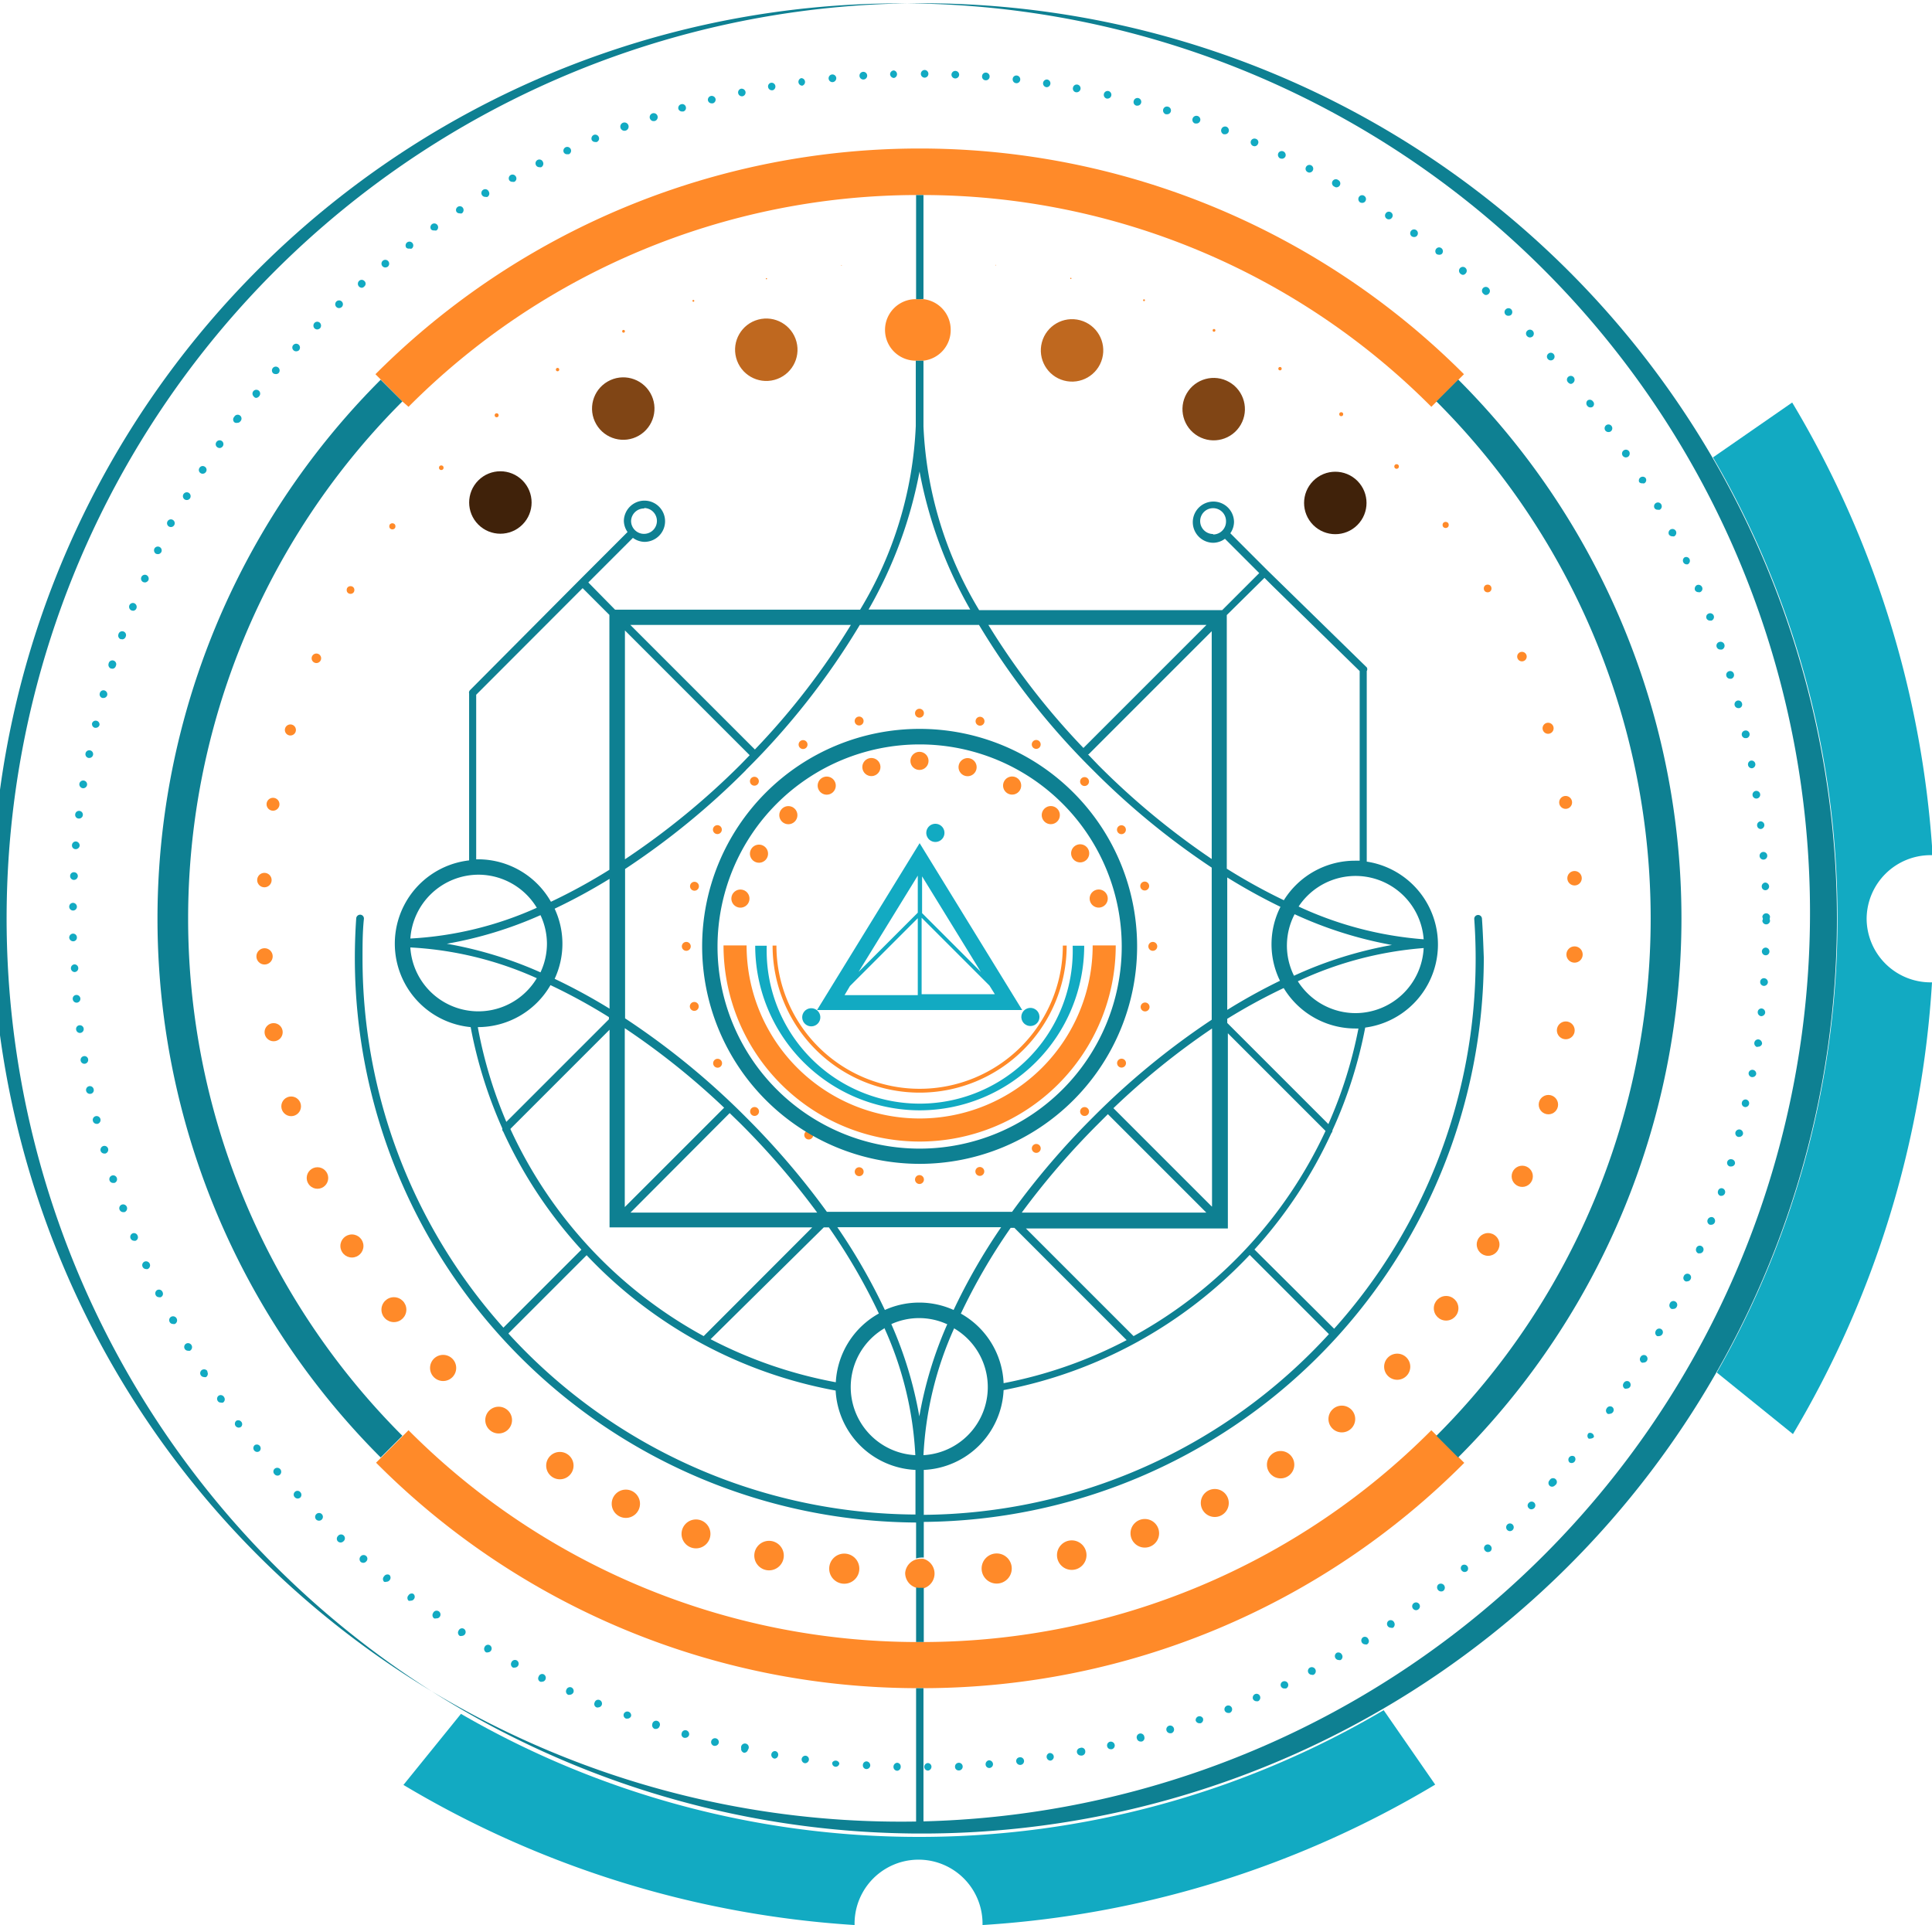 <svg preserveAspectRatio="none" id="Layer_1" data-name="Layer 1" xmlns="http://www.w3.org/2000/svg" viewBox="0 0 125.61 125.16"><defs><style>.cls-1{fill:#bf681f;}.cls-2{fill:#804515;}.cls-3{fill:#40220a;}.cls-4{fill:#12aac2;}.cls-5{fill:#ff8a29;}.cls-6{fill:#0e8092;}</style></defs><title>circle74</title><circle class="cls-1" cx="241.12" cy="38.9" r="2.03" transform="translate(-30.32 245.6) rotate(-74.99)"/><circle class="cls-2" cx="250.35" cy="42.74" r="2.03" transform="translate(-83.28 222.04) rotate(-60)"/><circle class="cls-3" cx="258.26" cy="48.83" r="2.03" transform="translate(-130.33 180.79) rotate(-45)"/><circle class="cls-1" cx="221.26" cy="38.87" r="2.03" transform="translate(-173.96 42.46) rotate(-15)"/><circle class="cls-2" cx="211.97" cy="42.7" r="2.03" transform="translate(-164.4 95.57) rotate(-30)"/><circle class="cls-3" cx="203.98" cy="48.8" r="2.03" transform="translate(-146.21 142.4) rotate(-45)"/><path class="cls-4" d="M231.16,135.56a59.33,59.33,0,0,1-29.75-8l-3.74,4.62A65.14,65.14,0,0,0,227,141.29s0-.06,0-0.09a4.16,4.16,0,0,1,8.32,0s0,0.06,0,.09a65.14,65.14,0,0,0,29.43-9.13l-3.35-4.84A59.33,59.33,0,0,1,231.16,135.56Z" transform="translate(-171.44 -16.13)"/><path class="cls-4" d="M292.8,75.89A4.16,4.16,0,0,1,297,71.73h0.09a65.16,65.16,0,0,0-9.13-29.43l-5.15,3.57a59.5,59.5,0,0,1,.25,59.5l4.95,4A65.14,65.14,0,0,0,297.05,80H297A4.16,4.16,0,0,1,292.8,75.89Z" transform="translate(-171.44 -16.13)"/><path class="cls-4" d="M231.23,88.32a10.71,10.71,0,0,0,10.7-10.7h-0.75a9.95,9.95,0,1,1-19.89,0h-0.75A10.71,10.71,0,0,0,231.23,88.32Z" transform="translate(-171.44 -16.13)"/><path class="cls-4" d="M231.23,70.95L224.56,81.8H237.9Zm0.13,2.11,3.85,6.26-3.82-3.82,0,0V73.06Zm-0.25,0v2.41l-3.85,3.85Zm-4.41,7.18,4.41-4.41v5h-4.76Zm4.66,0.56v-5l4.41,4.41,0.35,0.56h-4.76Z" transform="translate(-171.44 -16.13)"/><circle class="cls-4" cx="238.43" cy="82.26" r="0.59" transform="translate(-184.61 48.46) rotate(-15.02)"/><circle class="cls-4" cx="231.23" cy="70.31" r="0.59" transform="matrix(0.97, -0.26, 0.26, 0.97, -181.76, 46.07)"/><circle class="cls-4" cx="224.19" cy="82.26" r="0.59" transform="translate(-185.1 44.75) rotate(-15.01)"/><path class="cls-4" d="M268.23,35.23a0.25,0.25,0,0,0,0-.36,0.25,0.25,0,1,0-.33.37,0.2,0.2,0,0,0,.16.07A0.27,0.27,0,0,0,268.23,35.23Z" transform="translate(-171.44 -16.13)"/><path class="cls-4" d="M210.1,126.82a0.23,0.23,0,0,0,.13.32,0.16,0.16,0,0,0,.1,0,0.26,0.26,0,0,0,.23-0.15,0.25,0.25,0,0,0-.14-0.33A0.24,0.24,0,0,0,210.1,126.82Z" transform="translate(-171.44 -16.13)"/><path class="cls-4" d="M208.26,126a0.24,0.24,0,0,0,.12.32,0.23,0.23,0,0,0,.11,0,0.28,0.28,0,0,0,.23-0.15,0.26,0.26,0,0,0-.13-0.33A0.25,0.25,0,0,0,208.26,126Z" transform="translate(-171.44 -16.13)"/><path class="cls-4" d="M212,127.55a0.24,0.24,0,0,0,.15.32h0.08a0.26,0.26,0,0,0,.24-0.16A0.25,0.25,0,0,0,212,127.55Z" transform="translate(-171.44 -16.13)"/><path class="cls-4" d="M202.95,123.21a0.26,0.26,0,0,0,.09.35,0.27,0.27,0,0,0,.13,0,0.25,0.25,0,0,0,.12-0.46A0.24,0.24,0,0,0,202.95,123.21Z" transform="translate(-171.44 -16.13)"/><path class="cls-4" d="M206.46,125.14a0.23,0.23,0,0,0,.11.33,0.2,0.2,0,0,0,.11,0,0.24,0.24,0,0,0,.22-0.14,0.26,0.26,0,0,0-.11-0.34A0.24,0.24,0,0,0,206.46,125.14Z" transform="translate(-171.44 -16.13)"/><path class="cls-4" d="M213.85,128.22a0.26,0.26,0,0,0,.16.32h0.07a0.25,0.25,0,0,0,.24-0.17A0.25,0.25,0,1,0,213.85,128.22Z" transform="translate(-171.44 -16.13)"/><path class="cls-4" d="M204.69,124.21a0.25,0.25,0,0,0,.1.34,0.24,0.24,0,0,0,.12,0,0.25,0.25,0,0,0,.12-0.47A0.25,0.25,0,0,0,204.69,124.21Z" transform="translate(-171.44 -16.13)"/><path class="cls-4" d="M201.26,122.14a0.25,0.25,0,0,0,.07.35,0.23,0.23,0,0,0,.14,0,0.25,0.25,0,0,0,.13-0.46A0.24,0.24,0,0,0,201.26,122.14Z" transform="translate(-171.44 -16.13)"/><path class="cls-4" d="M215.76,128.82a0.23,0.23,0,0,0,.17.3H216a0.27,0.27,0,0,0,.24-0.18,0.26,0.26,0,0,0-.18-0.31A0.24,0.24,0,0,0,215.76,128.82Z" transform="translate(-171.44 -16.13)"/><path class="cls-4" d="M221.59,130.18a0.25,0.25,0,0,0,.2.29h0a0.24,0.24,0,0,0,.24-0.21,0.23,0.23,0,0,0-.2-0.28A0.24,0.24,0,0,0,221.59,130.18Z" transform="translate(-171.44 -16.13)"/><path class="cls-4" d="M225.55,130.73a0.23,0.23,0,0,0,.22.27h0a0.24,0.24,0,0,0,.24-0.22A0.25,0.25,0,0,0,225.55,130.73Z" transform="translate(-171.44 -16.13)"/><path class="cls-4" d="M223.56,130.49a0.25,0.25,0,0,0,.22.28h0a0.26,0.26,0,0,0,.25-0.21,0.24,0.24,0,0,0-.22-0.28A0.25,0.25,0,0,0,223.56,130.49Z" transform="translate(-171.44 -16.13)"/><path class="cls-4" d="M217.68,129.34a0.25,0.25,0,0,0,.18.3h0.07a0.26,0.26,0,0,0,.24-0.19A0.25,0.25,0,0,0,217.68,129.34Z" transform="translate(-171.44 -16.13)"/><path class="cls-4" d="M219.63,129.8a0.25,0.25,0,0,0,.19.29h0a0.26,0.26,0,0,0,.25-0.2A0.25,0.25,0,1,0,219.63,129.8Z" transform="translate(-171.44 -16.13)"/><path class="cls-4" d="M176.19,75.33a0.25,0.25,0,0,0,.25-0.24,0.26,0.26,0,0,0-.25-0.26A0.25,0.25,0,0,0,176.19,75.33Z" transform="translate(-171.44 -16.13)"/><path class="cls-4" d="M227.54,130.89a0.24,0.24,0,0,0,.23.26h0a0.25,0.25,0,0,0,.25-0.23,0.26,0.26,0,0,0-.24-0.27A0.24,0.24,0,0,0,227.54,130.89Z" transform="translate(-171.44 -16.13)"/><path class="cls-4" d="M176.24,73.34h0a0.26,0.26,0,0,0,.26-0.24,0.25,0.25,0,0,0-.24-0.26,0.24,0.24,0,0,0-.26.23A0.25,0.25,0,0,0,176.24,73.34Z" transform="translate(-171.44 -16.13)"/><path class="cls-4" d="M176.37,71.34h0a0.26,0.26,0,0,0,.25-0.23,0.27,0.27,0,0,0-.23-0.27,0.25,0.25,0,0,0-.27.23A0.24,0.24,0,0,0,176.37,71.34Z" transform="translate(-171.44 -16.13)"/><path class="cls-4" d="M176.2,77.33a0.24,0.24,0,0,0,.24-0.25,0.25,0.25,0,0,0-.25-0.25,0.26,0.26,0,0,0-.25.26,0.26,0.26,0,0,0,.25.24h0Z" transform="translate(-171.44 -16.13)"/><path class="cls-4" d="M176.58,69.35h0a0.25,0.25,0,1,0-.25-0.28A0.24,0.24,0,0,0,176.58,69.35Z" transform="translate(-171.44 -16.13)"/><path class="cls-4" d="M176.28,79.33a0.25,0.25,0,1,0,0-.5,0.25,0.25,0,0,0-.23.26,0.25,0.25,0,0,0,.25.24h0Z" transform="translate(-171.44 -16.13)"/><path class="cls-4" d="M199.6,121a0.26,0.26,0,0,0,.06.35,0.23,0.23,0,0,0,.14,0A0.25,0.25,0,1,0,199.6,121Z" transform="translate(-171.44 -16.13)"/><path class="cls-4" d="M178.1,61.51h0.07a0.25,0.25,0,0,0,.24-0.18,0.26,0.26,0,0,0-.18-0.31,0.24,0.24,0,0,0-.3.18A0.24,0.24,0,0,0,178.1,61.51Z" transform="translate(-171.44 -16.13)"/><path class="cls-4" d="M196.41,118.62a0.25,0.25,0,0,0,0,.35,0.24,0.24,0,0,0,.16,0,0.25,0.25,0,0,0,.19-0.09,0.25,0.25,0,0,0,0-.35A0.26,0.26,0,0,0,196.41,118.62Z" transform="translate(-171.44 -16.13)"/><path class="cls-4" d="M198,119.85a0.25,0.25,0,0,0,0,.35,0.23,0.23,0,0,0,.15,0,0.23,0.23,0,0,0,.2-0.1,0.24,0.24,0,0,0-.05-0.35A0.25,0.25,0,0,0,198,119.85Z" transform="translate(-171.44 -16.13)"/><path class="cls-4" d="M176.85,67.38h0a0.26,0.26,0,0,0,.25-0.21,0.25,0.25,0,0,0-.5-0.08A0.26,0.26,0,0,0,176.85,67.38Z" transform="translate(-171.44 -16.13)"/><path class="cls-4" d="M177.61,63.45h0.06a0.25,0.25,0,0,0,.24-0.19,0.25,0.25,0,0,0-.48-0.12A0.25,0.25,0,0,0,177.61,63.45Z" transform="translate(-171.44 -16.13)"/><path class="cls-4" d="M177.2,65.41h0.05a0.25,0.25,0,0,0,.24-0.2,0.25,0.25,0,0,0-.49-0.1A0.25,0.25,0,0,0,177.2,65.41Z" transform="translate(-171.44 -16.13)"/><path class="cls-4" d="M254.78,26.45a0.26,0.26,0,0,0,.23-0.14,0.26,0.26,0,0,0-.12-0.33,0.25,0.25,0,0,0-.34.11,0.26,0.26,0,0,0,.12.34Z" transform="translate(-171.44 -16.13)"/><path class="cls-4" d="M261.74,30.39a0.23,0.23,0,0,0,.2-0.11,0.24,0.24,0,0,0-.06-0.34,0.24,0.24,0,0,0-.35.07,0.24,0.24,0,0,0,.07.34A0.23,0.23,0,0,0,261.74,30.39Z" transform="translate(-171.44 -16.13)"/><path class="cls-4" d="M263.38,31.54a0.23,0.23,0,0,0,.2-0.1,0.25,0.25,0,1,0-.35.06A0.28,0.28,0,0,0,263.38,31.54Z" transform="translate(-171.44 -16.13)"/><path class="cls-4" d="M265.18,32.64a0.25,0.25,0,0,0,0-.35,0.24,0.24,0,0,0-.35,0,0.25,0.25,0,0,0,0,.35,0.27,0.27,0,0,0,.15.05A0.25,0.25,0,0,0,265.18,32.64Z" transform="translate(-171.44 -16.13)"/><path class="cls-4" d="M256.57,27.35a0.25,0.25,0,0,0,.22-0.13,0.25,0.25,0,0,0-.1-0.34,0.25,0.25,0,0,0-.34.11,0.24,0.24,0,0,0,.11.33A0.2,0.2,0,0,0,256.57,27.35Z" transform="translate(-171.44 -16.13)"/><path class="cls-4" d="M260,29.32a0.24,0.24,0,0,0,.21-0.11,0.25,0.25,0,0,0-.08-0.35,0.24,0.24,0,0,0-.34.08,0.26,0.26,0,0,0,.08.35A0.31,0.31,0,0,0,260,29.32Z" transform="translate(-171.44 -16.13)"/><path class="cls-4" d="M258.33,28.31a0.26,0.26,0,0,0,.22-0.13,0.25,0.25,0,0,0-.1-0.34,0.25,0.25,0,1,0-.24.43A0.19,0.19,0,0,0,258.33,28.31Z" transform="translate(-171.44 -16.13)"/><path class="cls-4" d="M266.73,33.91a0.25,0.25,0,0,0,0-.35,0.25,0.25,0,1,0-.32.38,0.23,0.23,0,0,0,.16.06A0.25,0.25,0,0,0,266.73,33.91Z" transform="translate(-171.44 -16.13)"/><path class="cls-4" d="M273.74,41a0.26,0.26,0,0,0,0-.36,0.25,0.25,0,0,0-.35,0,0.24,0.24,0,0,0,0,.35,0.26,0.26,0,0,0,.19.1A0.27,0.27,0,0,0,273.74,41Z" transform="translate(-171.44 -16.13)"/><path class="cls-4" d="M277.29,45.83a0.27,0.27,0,0,0,.07-0.35,0.25,0.25,0,0,0-.35-0.07,0.25,0.25,0,0,0-.07.35,0.26,0.26,0,0,0,.21.11A0.37,0.37,0,0,0,277.29,45.83Z" transform="translate(-171.44 -16.13)"/><path class="cls-4" d="M276.16,44.18a0.25,0.25,0,1,0-.35-0.06,0.25,0.25,0,0,0,.21.1A0.23,0.23,0,0,0,276.16,44.18Z" transform="translate(-171.44 -16.13)"/><path class="cls-4" d="M271.09,38a0.26,0.26,0,0,0,0-.36,0.25,0.25,0,0,0-.36,0,0.24,0.24,0,0,0,0,.35,0.25,0.25,0,0,0,.18.08A0.28,0.28,0,0,0,271.09,38Z" transform="translate(-171.44 -16.13)"/><path class="cls-4" d="M229.53,131a0.25,0.25,0,0,0,.24.26h0A0.25,0.25,0,0,0,230,131a0.24,0.24,0,0,0-.24-0.26A0.26,0.26,0,0,0,229.53,131Z" transform="translate(-171.44 -16.13)"/><path class="cls-4" d="M269.69,36.6a0.26,0.26,0,0,0,0-.36,0.25,0.25,0,0,0-.35,0,0.24,0.24,0,0,0,.18.42A0.26,0.26,0,0,0,269.69,36.6Z" transform="translate(-171.44 -16.13)"/><path class="cls-4" d="M272.44,39.49a0.25,0.25,0,0,0,0-.35,0.24,0.24,0,0,0-.35,0,0.24,0.24,0,0,0,0,.35A0.25,0.25,0,0,0,272.44,39.49Z" transform="translate(-171.44 -16.13)"/><path class="cls-4" d="M241.45,22.13h0a0.26,0.26,0,0,0,.24-0.21,0.25,0.25,0,0,0-.2-0.29,0.25,0.25,0,0,0-.29.2A0.24,0.24,0,0,0,241.45,22.13Z" transform="translate(-171.44 -16.13)"/><path class="cls-4" d="M235.54,21.35h0a0.24,0.24,0,0,0,.24-0.23,0.25,0.25,0,0,0-.23-0.27,0.24,0.24,0,0,0-.26.23A0.24,0.24,0,0,0,235.54,21.35Z" transform="translate(-171.44 -16.13)"/><path class="cls-4" d="M239.49,21.8h0a0.25,0.25,0,0,0,.24-0.21,0.25,0.25,0,0,0-.21-0.29h0A0.25,0.25,0,0,0,239.49,21.8Z" transform="translate(-171.44 -16.13)"/><path class="cls-4" d="M237.52,21.54h0a0.24,0.24,0,0,0,.25-0.22,0.25,0.25,0,0,0-.22-0.28,0.24,0.24,0,0,0-.27.22A0.25,0.25,0,0,0,237.52,21.54Z" transform="translate(-171.44 -16.13)"/><path class="cls-4" d="M176.44,81.32a0.25,0.25,0,0,0-.05-0.5,0.24,0.24,0,0,0-.22.27,0.25,0.25,0,0,0,.25.23h0Z" transform="translate(-171.44 -16.13)"/><path class="cls-4" d="M233.55,21.23h0a0.25,0.25,0,0,0,.25-0.24,0.25,0.25,0,1,0-.5,0A0.25,0.25,0,0,0,233.55,21.23Z" transform="translate(-171.44 -16.13)"/><path class="cls-4" d="M231.56,21.18h0a0.25,0.25,0,0,0,.24-0.25,0.25,0.25,0,0,0-.24-0.25h0A0.25,0.25,0,0,0,231.56,21.18Z" transform="translate(-171.44 -16.13)"/><path class="cls-4" d="M249.14,24.16l0.08,0a0.25,0.25,0,0,0,.08-0.49,0.26,0.26,0,0,0-.32.16A0.25,0.25,0,0,0,249.14,24.16Z" transform="translate(-171.44 -16.13)"/><path class="cls-4" d="M251,24.86l0.09,0a0.25,0.25,0,0,0,.23-0.16,0.26,0.26,0,0,0-.14-0.33,0.26,0.26,0,0,0-.33.15A0.26,0.26,0,0,0,251,24.86Z" transform="translate(-171.44 -16.13)"/><path class="cls-4" d="M253,25.64a0.25,0.25,0,0,0,.23-0.16,0.23,0.23,0,0,0-.13-0.32,0.25,0.25,0,0,0-.33.13,0.26,0.26,0,0,0,.14.33Z" transform="translate(-171.44 -16.13)"/><path class="cls-4" d="M245.33,23h0.06a0.25,0.25,0,0,0,.07-0.49,0.25,0.25,0,0,0-.31.18A0.24,0.24,0,0,0,245.33,23Z" transform="translate(-171.44 -16.13)"/><path class="cls-4" d="M247.24,23.56h0.07a0.25,0.25,0,0,0,.08-0.49,0.25,0.25,0,0,0-.32.16A0.26,0.26,0,0,0,247.24,23.56Z" transform="translate(-171.44 -16.13)"/><path class="cls-4" d="M243.4,22.54h0.05a0.25,0.25,0,0,0,.24-0.19,0.25,0.25,0,0,0-.18-0.3,0.25,0.25,0,0,0-.3.19A0.25,0.25,0,0,0,243.4,22.54Z" transform="translate(-171.44 -16.13)"/><path class="cls-4" d="M275,42.57a0.24,0.24,0,0,0,0-.35,0.25,0.25,0,0,0-.35-0.05,0.26,0.26,0,0,0,0,.36,0.25,0.25,0,0,0,.2.09A0.22,0.22,0,0,0,275,42.57Z" transform="translate(-171.44 -16.13)"/><path class="cls-4" d="M193.66,36.09a0.25,0.25,0,1,0-.35,0,0.24,0.24,0,0,0,.18.07A0.27,0.27,0,0,0,193.66,36.09Z" transform="translate(-171.44 -16.13)"/><path class="cls-4" d="M198.06,32.29a0.25,0.25,0,0,0,.15,0,0.25,0.25,0,1,0-.35-0.05A0.24,0.24,0,0,0,198.06,32.29Z" transform="translate(-171.44 -16.13)"/><path class="cls-4" d="M203,28.93a0.28,0.28,0,0,0,.13,0,0.25,0.25,0,0,0,.09-0.34A0.25,0.25,0,1,0,203,28.93Z" transform="translate(-171.44 -16.13)"/><path class="cls-4" d="M196.65,33.47a0.25,0.25,0,1,0-.32-0.39h0a0.25,0.25,0,0,0,.15.44A0.3,0.3,0,0,0,196.65,33.47Z" transform="translate(-171.44 -16.13)"/><path class="cls-4" d="M199.68,31.11a0.23,0.23,0,0,0,.14,0,0.25,0.25,0,1,0-.35-0.06A0.25,0.25,0,0,0,199.68,31.11Z" transform="translate(-171.44 -16.13)"/><path class="cls-4" d="M201.33,30a0.23,0.23,0,0,0,.14,0,0.26,0.26,0,0,0,.07-0.35,0.24,0.24,0,0,0-.34-0.07h0a0.24,0.24,0,0,0-.07.34A0.25,0.25,0,0,0,201.33,30Z" transform="translate(-171.44 -16.13)"/><path class="cls-4" d="M195.13,34.75a0.23,0.23,0,0,0,0-.35,0.24,0.24,0,0,0-.35,0,0.26,0.26,0,0,0,0,.36,0.27,0.27,0,0,0,.19.08A0.25,0.25,0,0,0,195.13,34.75Z" transform="translate(-171.44 -16.13)"/><path class="cls-4" d="M186.87,43.62a0.23,0.23,0,0,0,.2-0.1,0.25,0.25,0,1,0-.4-0.29h0a0.25,0.25,0,0,0,0,.35A0.23,0.23,0,0,0,186.87,43.62Z" transform="translate(-171.44 -16.13)"/><path class="cls-4" d="M185.71,45.26a0.26,0.26,0,0,0,.21-0.11,0.25,0.25,0,0,0-.06-0.35,0.25,0.25,0,0,0-.35.07,0.24,0.24,0,0,0,.06.34A0.29,0.29,0,0,0,185.71,45.26Z" transform="translate(-171.44 -16.13)"/><path class="cls-4" d="M188.08,42a0.26,0.26,0,0,0,.2-0.1,0.25,0.25,0,1,0-.35,0A0.22,0.22,0,0,0,188.08,42Z" transform="translate(-171.44 -16.13)"/><path class="cls-4" d="M190.87,38.91a0.26,0.26,0,0,0,0-.36,0.25,0.25,0,0,0-.35,0,0.24,0.24,0,0,0,0,.35,0.23,0.23,0,0,0,.17.07A0.27,0.27,0,0,0,190.87,38.91Z" transform="translate(-171.44 -16.13)"/><path class="cls-4" d="M192.24,37.48a0.26,0.26,0,0,0,0-.36,0.25,0.25,0,0,0-.35,0,0.26,0.26,0,0,0,0,.36,0.26,0.26,0,0,0,.18.07A0.31,0.31,0,0,0,192.24,37.48Z" transform="translate(-171.44 -16.13)"/><path class="cls-4" d="M176.88,83h0a0.25,0.25,0,0,0-.28-0.21,0.24,0.24,0,0,0-.21.28,0.25,0.25,0,0,0,.25.22h0A0.25,0.25,0,0,0,176.88,83Z" transform="translate(-171.44 -16.13)"/><path class="cls-4" d="M225.58,21.47h0a0.26,0.26,0,0,0,.23-0.28A0.25,0.25,0,1,0,225.58,21.47Z" transform="translate(-171.44 -16.13)"/><path class="cls-4" d="M227.57,21.3h0a0.25,0.25,0,0,0,0-.5h0A0.25,0.25,0,0,0,227.57,21.3Z" transform="translate(-171.44 -16.13)"/><path class="cls-4" d="M229.56,21.2h0a0.25,0.25,0,0,0,0-.49,0.25,0.25,0,0,0-.25.25A0.26,0.26,0,0,0,229.56,21.2Z" transform="translate(-171.44 -16.13)"/><path class="cls-4" d="M219.66,22.39h0.05a0.25,0.25,0,0,0,.2-0.29,0.26,0.26,0,0,0-.3-0.2A0.25,0.25,0,0,0,219.66,22.39Z" transform="translate(-171.44 -16.13)"/><path class="cls-4" d="M184.62,46.93a0.25,0.25,0,0,0,.21-0.12,0.24,0.24,0,0,0-.08-0.34,0.24,0.24,0,0,0-.34.08,0.24,0.24,0,0,0,.07.34A0.23,0.23,0,0,0,184.62,46.93Z" transform="translate(-171.44 -16.13)"/><path class="cls-4" d="M223.6,21.7h0a0.25,0.25,0,0,0-.07-0.49A0.25,0.25,0,0,0,223.6,21.7Z" transform="translate(-171.44 -16.13)"/><path class="cls-4" d="M221.62,22h0.05a0.25,0.25,0,0,0-.09-0.49,0.24,0.24,0,0,0-.2.29A0.25,0.25,0,0,0,221.62,22Z" transform="translate(-171.44 -16.13)"/><path class="cls-4" d="M210.14,25.36a0.16,0.16,0,0,0,.1,0,0.24,0.24,0,0,0,.13-0.32,0.25,0.25,0,0,0-.32-0.14,0.26,0.26,0,0,0-.14.33A0.24,0.24,0,0,0,210.14,25.36Z" transform="translate(-171.44 -16.13)"/><path class="cls-4" d="M204.76,27.95a0.27,0.27,0,0,0,.12,0h0a0.24,0.24,0,0,0,.1-0.34,0.25,0.25,0,0,0-.34-0.1,0.25,0.25,0,0,0-.09.34A0.23,0.23,0,0,0,204.76,27.95Z" transform="translate(-171.44 -16.13)"/><path class="cls-4" d="M217.72,22.85h0.06a0.25,0.25,0,0,0,.18-0.3,0.26,0.26,0,0,0-.3-0.18,0.25,0.25,0,0,0-.19.3A0.25,0.25,0,0,0,217.72,22.85Z" transform="translate(-171.44 -16.13)"/><path class="cls-4" d="M208.32,26.16l0.1,0a0.25,0.25,0,1,0-.33-0.13A0.24,0.24,0,0,0,208.32,26.16Z" transform="translate(-171.44 -16.13)"/><path class="cls-4" d="M212,24.63h0.08A0.27,0.27,0,1,0,212,24.63Z" transform="translate(-171.44 -16.13)"/><path class="cls-4" d="M215.79,23.38l0.07,0a0.24,0.24,0,0,0,.17-0.3,0.24,0.24,0,0,0-.31-0.17h0a0.25,0.25,0,0,0-.17.32A0.26,0.26,0,0,0,215.79,23.38Z" transform="translate(-171.44 -16.13)"/><path class="cls-4" d="M213.88,24H214A0.26,0.26,0,1,0,213.88,24Z" transform="translate(-171.44 -16.13)"/><path class="cls-4" d="M189.55,40.39a0.25,0.25,0,1,0-.36,0,0.27,0.27,0,0,0,.16.06A0.25,0.25,0,0,0,189.55,40.39Z" transform="translate(-171.44 -16.13)"/><path class="cls-4" d="M180.08,55.84a0.24,0.24,0,0,0,.23-0.16,0.26,0.26,0,0,0-.14-0.33,0.25,0.25,0,0,0-.32.14,0.26,0.26,0,0,0,.14.33Z" transform="translate(-171.44 -16.13)"/><path class="cls-4" d="M194.89,117.32a0.26,0.26,0,0,0,0,.36,0.27,0.27,0,0,0,.17.06,0.25,0.25,0,0,0,.19-0.09,0.24,0.24,0,0,0,0-.35A0.25,0.25,0,0,0,194.89,117.32Z" transform="translate(-171.44 -16.13)"/><path class="cls-4" d="M183.58,48.64a0.25,0.25,0,0,0,.22-0.12,0.26,0.26,0,0,0-.09-0.35,0.25,0.25,0,0,0-.25.44A0.26,0.26,0,0,0,183.58,48.64Z" transform="translate(-171.44 -16.13)"/><path class="cls-4" d="M180.06,96.32a0.25,0.25,0,0,0-.13.33,0.25,0.25,0,0,0,.23.15,0.15,0.15,0,0,0,.09,0,0.24,0.24,0,0,0,.14-0.32A0.25,0.25,0,0,0,180.06,96.32Z" transform="translate(-171.44 -16.13)"/><path class="cls-4" d="M180.83,98.16a0.25,0.25,0,0,0-.12.33,0.25,0.25,0,0,0,.23.15,0.19,0.19,0,0,0,.1,0A0.25,0.25,0,0,0,180.83,98.16Z" transform="translate(-171.44 -16.13)"/><path class="cls-4" d="M180.86,54a0.28,0.28,0,0,0,.23-0.15,0.26,0.26,0,0,0-.13-0.33,0.25,0.25,0,0,0-.33.13,0.25,0.25,0,0,0,.13.33Z" transform="translate(-171.44 -16.13)"/><path class="cls-4" d="M179.36,94.45a0.25,0.25,0,0,0-.15.32,0.26,0.26,0,0,0,.23.17l0.09,0A0.25,0.25,0,0,0,179.36,94.45Z" transform="translate(-171.44 -16.13)"/><path class="cls-4" d="M177.53,86.95a0.25,0.25,0,0,0-.29-0.2,0.25,0.25,0,0,0-.2.3,0.25,0.25,0,0,0,.25.2h0A0.24,0.24,0,0,0,177.53,86.95Z" transform="translate(-171.44 -16.13)"/><path class="cls-4" d="M177.17,85a0.24,0.24,0,0,0-.29-0.2,0.25,0.25,0,0,0,0,.49h0A0.25,0.25,0,0,0,177.17,85Z" transform="translate(-171.44 -16.13)"/><path class="cls-4" d="M178.72,92.56a0.25,0.25,0,0,0-.16.31,0.24,0.24,0,0,0,.24.17h0.08a0.25,0.25,0,0,0,.16-0.31A0.25,0.25,0,0,0,178.72,92.56Z" transform="translate(-171.44 -16.13)"/><path class="cls-4" d="M177.66,88.7a0.25,0.25,0,0,0-.18.31,0.25,0.25,0,0,0,.24.19h0.06A0.25,0.25,0,0,0,177.66,88.7Z" transform="translate(-171.44 -16.13)"/><path class="cls-4" d="M178.74,59.61a0.24,0.24,0,0,0,.23-0.18,0.25,0.25,0,1,0-.47-0.15,0.26,0.26,0,0,0,.16.32h0.08Z" transform="translate(-171.44 -16.13)"/><path class="cls-4" d="M178.16,90.64a0.26,0.26,0,0,0-.18.31,0.25,0.25,0,0,0,.24.18h0.07a0.26,0.26,0,0,0,.18-0.31A0.25,0.25,0,0,0,178.16,90.64Z" transform="translate(-171.44 -16.13)"/><path class="cls-4" d="M179.37,57.7a0.25,0.25,0,0,0,.24-0.17,0.25,0.25,0,1,0-.47-0.16,0.25,0.25,0,0,0,.15.32h0.08Z" transform="translate(-171.44 -16.13)"/><path class="cls-4" d="M182.57,101.74a0.25,0.25,0,0,0-.1.34,0.24,0.24,0,0,0,.22.13,0.25,0.25,0,0,0,.12,0A0.26,0.26,0,0,0,182.57,101.74Z" transform="translate(-171.44 -16.13)"/><path class="cls-4" d="M183.54,103.49a0.25,0.25,0,0,0-.09.34,0.25,0.25,0,0,0,.22.12,0.27,0.27,0,0,0,.12,0A0.25,0.25,0,1,0,183.54,103.49Z" transform="translate(-171.44 -16.13)"/><path class="cls-4" d="M181.67,100a0.25,0.25,0,0,0-.11.33,0.24,0.24,0,0,0,.22.14,0.2,0.2,0,0,0,.11,0,0.24,0.24,0,0,0,.12-0.33A0.25,0.25,0,0,0,181.67,100Z" transform="translate(-171.44 -16.13)"/><path class="cls-4" d="M184.92,105.27a0.26,0.26,0,0,0-.35-0.07,0.25,0.25,0,0,0,.13.46,0.23,0.23,0,0,0,.14,0,0.26,0.26,0,0,0,.08-0.34h0Z" transform="translate(-171.44 -16.13)"/><path class="cls-4" d="M181.7,52.16a0.26,0.26,0,0,0,.23-0.14,0.25,0.25,0,0,0-.12-0.33,0.25,0.25,0,0,0-.33.11,0.26,0.26,0,0,0,.11.34Z" transform="translate(-171.44 -16.13)"/><path class="cls-4" d="M182.61,50.39a0.25,0.25,0,1,0-.12,0A0.27,0.27,0,0,0,182.61,50.39Z" transform="translate(-171.44 -16.13)"/><path class="cls-4" d="M189.29,111.63a0.24,0.24,0,0,0,0,.35,0.25,0.25,0,0,0,.19.09,0.23,0.23,0,0,0,.16-0.06A0.25,0.25,0,0,0,189.29,111.63Z" transform="translate(-171.44 -16.13)"/><path class="cls-4" d="M190.61,113.13a0.24,0.24,0,0,0,0,.35,0.25,0.25,0,0,0,.18.08,0.27,0.27,0,0,0,.17-0.06,0.25,0.25,0,0,0,0-.36A0.24,0.24,0,0,0,190.61,113.13Z" transform="translate(-171.44 -16.13)"/><path class="cls-4" d="M185.66,106.87a0.25,0.25,0,0,0-.06.35,0.22,0.22,0,0,0,.2.1,0.23,0.23,0,0,0,.14,0,0.25,0.25,0,0,0,.07-0.35A0.25,0.25,0,0,0,185.66,106.87Z" transform="translate(-171.44 -16.13)"/><path class="cls-4" d="M193.41,116a0.25,0.25,0,0,0,0,.35,0.28,0.28,0,0,0,.17.07,0.27,0.27,0,0,0,.19-0.08A0.25,0.25,0,1,0,193.41,116Z" transform="translate(-171.44 -16.13)"/><path class="cls-4" d="M192,114.58a0.25,0.25,0,0,0,0,.35,0.26,0.26,0,0,0,.18.07A0.25,0.25,0,1,0,192,114.58Z" transform="translate(-171.44 -16.13)"/><path class="cls-4" d="M188,110.09a0.25,0.25,0,0,0,.16.44,0.27,0.27,0,0,0,.15-0.05A0.25,0.25,0,0,0,188,110.09Z" transform="translate(-171.44 -16.13)"/><path class="cls-4" d="M186.81,108.5a0.25,0.25,0,0,0-.05.35,0.28,0.28,0,0,0,.2.1,0.27,0.27,0,0,0,.15-0.05,0.24,0.24,0,0,0,0-.35A0.25,0.25,0,0,0,186.81,108.5Z" transform="translate(-171.44 -16.13)"/><path class="cls-4" d="M206.52,27a0.2,0.2,0,0,0,.11,0,0.26,0.26,0,0,0,.11-0.34A0.25,0.25,0,1,0,206.52,27Z" transform="translate(-171.44 -16.13)"/><path class="cls-4" d="M282.62,56.48l0.09,0a0.25,0.25,0,0,0,.15-0.32,0.25,0.25,0,0,0-.33-0.14,0.24,0.24,0,0,0-.14.32A0.25,0.25,0,0,0,282.62,56.48Z" transform="translate(-171.44 -16.13)"/><path class="cls-4" d="M249.18,128a0.25,0.25,0,0,0,.24.17h0.08a0.25,0.25,0,0,0,.15-0.32A0.25,0.25,0,0,0,249.18,128Z" transform="translate(-171.44 -16.13)"/><path class="cls-4" d="M285.38,86.16a0.25,0.25,0,0,0,.24-0.2,0.25,0.25,0,0,0-.49-0.09,0.25,0.25,0,0,0,.2.29h0Z" transform="translate(-171.44 -16.13)"/><path class="cls-4" d="M251.06,127.34a0.25,0.25,0,0,0,.23.16l0.09,0A0.25,0.25,0,1,0,251.06,127.34Z" transform="translate(-171.44 -16.13)"/><path class="cls-4" d="M283.85,59.77a0.25,0.25,0,0,0,.07.49H284a0.25,0.25,0,0,0,.17-0.31A0.25,0.25,0,0,0,283.85,59.77Z" transform="translate(-171.44 -16.13)"/><path class="cls-4" d="M284.93,88.11h0a0.25,0.25,0,0,0,.05-0.49,0.24,0.24,0,0,0-.29.19A0.24,0.24,0,0,0,284.93,88.11Z" transform="translate(-171.44 -16.13)"/><path class="cls-4" d="M282.46,95.44a0.25,0.25,0,0,0,.15.32l0.09,0a0.25,0.25,0,0,0,.23-0.16,0.26,0.26,0,0,0-.14-0.33A0.27,0.27,0,0,0,282.46,95.44Z" transform="translate(-171.44 -16.13)"/><path class="cls-4" d="M241.66,129.78a0.24,0.24,0,0,0-.2.29,0.26,0.26,0,0,0,.25.2h0A0.25,0.25,0,0,0,242,130,0.24,0.24,0,0,0,241.66,129.78Z" transform="translate(-171.44 -16.13)"/><path class="cls-4" d="M284.58,89.57a0.26,0.26,0,0,0-.31.18,0.25,0.25,0,0,0,.18.3h0.06a0.26,0.26,0,0,0,.25-0.18A0.26,0.26,0,0,0,284.58,89.57Z" transform="translate(-171.44 -16.13)"/><path class="cls-4" d="M243.42,129.66a0.24,0.24,0,0,0,.24.2h0.06a0.25,0.25,0,0,0,.19-0.3,0.26,0.26,0,0,0-.3-0.19A0.25,0.25,0,0,0,243.42,129.66Z" transform="translate(-171.44 -16.13)"/><path class="cls-4" d="M239.49,130.39a0.25,0.25,0,0,0,.25.21h0a0.25,0.25,0,0,0,.21-0.28,0.25,0.25,0,0,0-.29-0.21A0.25,0.25,0,0,0,239.49,130.39Z" transform="translate(-171.44 -16.13)"/><path class="cls-4" d="M281.87,54.63a0.16,0.16,0,0,0,.1,0,0.24,0.24,0,0,0,.13-0.33,0.26,0.26,0,0,0-.33-0.13,0.27,0.27,0,0,0-.13.33A0.25,0.25,0,0,0,281.87,54.63Z" transform="translate(-171.44 -16.13)"/><path class="cls-4" d="M245.36,129.18a0.25,0.25,0,0,0,.24.18h0.07a0.24,0.24,0,0,0,.17-0.3A0.25,0.25,0,1,0,245.36,129.18Z" transform="translate(-171.44 -16.13)"/><path class="cls-4" d="M281.72,97.29a0.26,0.26,0,0,0,.13.33l0.1,0a0.25,0.25,0,0,0,.23-0.16,0.25,0.25,0,0,0-.13-0.32A0.24,0.24,0,0,0,281.72,97.29Z" transform="translate(-171.44 -16.13)"/><path class="cls-4" d="M247.28,128.64a0.25,0.25,0,0,0,.24.18h0.07a0.25,0.25,0,0,0,.17-0.32A0.25,0.25,0,0,0,247.28,128.64Z" transform="translate(-171.44 -16.13)"/><path class="cls-4" d="M252.9,126.59a0.26,0.26,0,0,0,.23.15l0.1,0a0.26,0.26,0,0,0,.13-0.33,0.24,0.24,0,0,0-.33-0.13A0.26,0.26,0,0,0,252.9,126.59Z" transform="translate(-171.44 -16.13)"/><path class="cls-4" d="M280,100.89a0.26,0.26,0,0,0,.11.34,0.25,0.25,0,0,0,.12,0,0.23,0.23,0,0,0,.22-0.13A0.25,0.25,0,1,0,280,100.89Z" transform="translate(-171.44 -16.13)"/><path class="cls-4" d="M285.9,69.53a0.25,0.25,0,0,0-.22.28,0.24,0.24,0,0,0,.24.22h0a0.26,0.26,0,0,0,.23-0.28h0A0.25,0.25,0,0,0,285.9,69.53Z" transform="translate(-171.44 -16.13)"/><path class="cls-4" d="M285.29,65.58a0.25,0.25,0,0,0-.2.29,0.25,0.25,0,0,0,.25.21h0A0.25,0.25,0,0,0,285.29,65.58Z" transform="translate(-171.44 -16.13)"/><path class="cls-4" d="M279.09,102.66h0a0.25,0.25,0,0,0,.09.34,0.27,0.27,0,0,0,.12,0,0.26,0.26,0,0,0,.22-0.13,0.24,0.24,0,0,0-.1-0.34A0.25,0.25,0,0,0,279.09,102.66Z" transform="translate(-171.44 -16.13)"/><path class="cls-4" d="M283.74,91.66a0.24,0.24,0,0,0,.17.31H284a0.25,0.25,0,0,0,.24-0.18A0.25,0.25,0,0,0,284,91.5,0.24,0.24,0,0,0,283.74,91.66Z" transform="translate(-171.44 -16.13)"/><path class="cls-4" d="M278.09,104.38a0.25,0.25,0,0,0,.09.34,0.19,0.19,0,0,0,.12,0,0.25,0.25,0,0,0,.14-0.46A0.25,0.25,0,0,0,278.09,104.38Z" transform="translate(-171.44 -16.13)"/><path class="cls-4" d="M283.14,93.56a0.25,0.25,0,0,0,.15.32h0.08a0.25,0.25,0,0,0,.08-0.48A0.23,0.23,0,0,0,283.14,93.56Z" transform="translate(-171.44 -16.13)"/><path class="cls-4" d="M284.4,61.68a0.25,0.25,0,0,0-.18.31,0.25,0.25,0,0,0,.24.18h0.06a0.24,0.24,0,0,0,.18-0.3h0A0.25,0.25,0,0,0,284.4,61.68Z" transform="translate(-171.44 -16.13)"/><path class="cls-4" d="M277,106.06a0.25,0.25,0,0,0,.07.35,0.23,0.23,0,0,0,.14,0,0.26,0.26,0,0,0,.21-0.11,0.26,0.26,0,0,0-.08-0.35A0.25,0.25,0,0,0,277,106.06Z" transform="translate(-171.44 -16.13)"/><path class="cls-4" d="M275.9,107.7a0.25,0.25,0,0,0,.06.35,0.22,0.22,0,0,0,.15,0,0.26,0.26,0,0,0,.2-0.11,0.24,0.24,0,0,0-.06-0.34A0.25,0.25,0,0,0,275.9,107.7Z" transform="translate(-171.44 -16.13)"/><path class="cls-4" d="M285.7,84.18A0.26,0.26,0,0,0,286,84a0.27,0.27,0,0,0-.22-0.29,0.25,0.25,0,0,0-.28.21,0.25,0.25,0,0,0,.21.29h0Z" transform="translate(-171.44 -16.13)"/><path class="cls-4" d="M274.72,109.31a0.25,0.25,0,0,0,0,.35,0.27,0.27,0,0,0,.15,0,0.28,0.28,0,0,0,.2-0.1A0.25,0.25,0,0,0,274.72,109.31Z" transform="translate(-171.44 -16.13)"/><path class="cls-4" d="M254.72,125.77a0.24,0.24,0,0,0,.23.14l0.1,0a0.25,0.25,0,0,0,.12-0.34,0.25,0.25,0,0,0-.33-0.11A0.24,0.24,0,0,0,254.72,125.77Z" transform="translate(-171.44 -16.13)"/><path class="cls-4" d="M256.61,124.55a0.25,0.25,0,0,0-.11.33,0.26,0.26,0,0,0,.23.14,0.2,0.2,0,0,0,.11,0A0.25,0.25,0,1,0,256.61,124.55Z" transform="translate(-171.44 -16.13)"/><path class="cls-4" d="M283.22,57.87a0.25,0.25,0,0,0,.09.49l0.08,0A0.25,0.25,0,0,0,283.22,57.87Z" transform="translate(-171.44 -16.13)"/><path class="cls-4" d="M286.27,75.51a0.25,0.25,0,0,0-.25.25,0.21,0.21,0,0,1,0,.22,0.25,0.25,0,0,0,.5,0,0.32,0.32,0,0,1,0-.22A0.25,0.25,0,0,0,286.27,75.51Z" transform="translate(-171.44 -16.13)"/><path class="cls-4" d="M269.44,115.25a0.25,0.25,0,0,0,.17.43,0.26,0.26,0,0,0,.17-0.07,0.25,0.25,0,0,0,0-.36A0.24,0.24,0,0,0,269.44,115.25Z" transform="translate(-171.44 -16.13)"/><path class="cls-4" d="M231.53,131a0.25,0.25,0,0,0,.25.25A0.26,0.26,0,0,0,232,131a0.24,0.24,0,0,0-.25-0.24A0.25,0.25,0,0,0,231.53,131Z" transform="translate(-171.44 -16.13)"/><path class="cls-4" d="M268,116.61a0.24,0.24,0,0,0,0,.35,0.22,0.22,0,0,0,.18.08,0.27,0.27,0,0,0,.17-0.06,0.25,0.25,0,0,0,0-.35A0.24,0.24,0,0,0,268,116.61Z" transform="translate(-171.44 -16.13)"/><path class="cls-4" d="M266.49,117.91a0.24,0.24,0,0,0,0,.35,0.24,0.24,0,0,0,.35,0A0.25,0.25,0,0,0,266.49,117.91Z" transform="translate(-171.44 -16.13)"/><path class="cls-4" d="M233.53,131a0.24,0.24,0,0,0,.25.24h0A0.25,0.25,0,1,0,233.53,131Z" transform="translate(-171.44 -16.13)"/><path class="cls-4" d="M270.84,113.84a0.23,0.23,0,0,0,0,.35,0.21,0.21,0,0,0,.17.07,0.27,0.27,0,0,0,.18-0.08,0.25,0.25,0,0,0,0-.35A0.24,0.24,0,0,0,270.84,113.84Z" transform="translate(-171.44 -16.13)"/><path class="cls-4" d="M278.22,47.55a0.2,0.2,0,0,0,.13,0,0.24,0.24,0,0,0,.08-0.34,0.25,0.25,0,0,0-.42.26A0.23,0.23,0,0,0,278.22,47.55Z" transform="translate(-171.44 -16.13)"/><path class="cls-4" d="M264.94,119.16a0.26,0.26,0,0,0,0,.35,0.25,0.25,0,0,0,.2.09,0.21,0.21,0,0,0,.15-0.05A0.25,0.25,0,0,0,264.94,119.16Z" transform="translate(-171.44 -16.13)"/><path class="cls-4" d="M284.88,63.63a0.25,0.25,0,0,0,0,.49H285A0.25,0.25,0,0,0,284.88,63.63Z" transform="translate(-171.44 -16.13)"/><path class="cls-4" d="M280.18,51a0.23,0.23,0,0,0,.11,0,0.26,0.26,0,0,0,.11-0.34,0.25,0.25,0,1,0-.45.23A0.27,0.27,0,0,0,280.18,51Z" transform="translate(-171.44 -16.13)"/><path class="cls-4" d="M279.23,49.27a0.27,0.27,0,0,0,.12,0,0.25,0.25,0,0,0,.1-0.34,0.25,0.25,0,0,0-.44.24A0.24,0.24,0,0,0,279.23,49.27Z" transform="translate(-171.44 -16.13)"/><path class="cls-4" d="M286.09,71.52a0.25,0.25,0,0,0,0,.5h0A0.25,0.25,0,0,0,286.09,71.52Z" transform="translate(-171.44 -16.13)"/><path class="cls-4" d="M272.19,112.37a0.25,0.25,0,0,0,0,.36,0.23,0.23,0,0,0,.16.06,0.25,0.25,0,0,0,.19-0.09A0.25,0.25,0,1,0,272.19,112.37Z" transform="translate(-171.44 -16.13)"/><path class="cls-4" d="M285.63,67.55a0.25,0.25,0,0,0,0,.5h0A0.25,0.25,0,0,0,285.63,67.55Z" transform="translate(-171.44 -16.13)"/><path class="cls-4" d="M237.51,130.66a0.26,0.26,0,0,0,.25.22h0a0.25,0.25,0,1,0-.06-0.49A0.24,0.24,0,0,0,237.51,130.66Z" transform="translate(-171.44 -16.13)"/><path class="cls-4" d="M286.22,73.51a0.25,0.25,0,0,0-.24.26,0.24,0.24,0,0,0,.24.24h0a0.25,0.25,0,0,0,.24-0.25A0.27,0.27,0,0,0,286.22,73.51Z" transform="translate(-171.44 -16.13)"/><path class="cls-4" d="M263.36,120.36a0.25,0.25,0,0,0-.06.35,0.26,0.26,0,0,0,.2.11,0.24,0.24,0,0,0,.15-0.05A0.25,0.25,0,1,0,263.36,120.36Z" transform="translate(-171.44 -16.13)"/><path class="cls-4" d="M273.48,110.86a0.25,0.25,0,0,0,0,.35,0.25,0.25,0,0,0,.32-0.38A0.25,0.25,0,0,0,273.48,110.86Z" transform="translate(-171.44 -16.13)"/><path class="cls-4" d="M258.35,123.59a0.25,0.25,0,0,0-.09.34,0.26,0.26,0,0,0,.22.13,0.27,0.27,0,0,0,.12,0,0.25,0.25,0,0,0,.09-0.34A0.26,0.26,0,0,0,258.35,123.59Z" transform="translate(-171.44 -16.13)"/><path class="cls-4" d="M286.2,82A0.26,0.26,0,0,0,286,81.7a0.24,0.24,0,0,0-.28.22,0.26,0.26,0,0,0,.22.28h0A0.27,0.27,0,0,0,286.2,82Z" transform="translate(-171.44 -16.13)"/><path class="cls-4" d="M280.91,99.11a0.24,0.24,0,0,0,.12.33,0.2,0.2,0,0,0,.11,0,0.25,0.25,0,0,0,.22-0.15,0.24,0.24,0,0,0-.12-0.33A0.25,0.25,0,0,0,280.91,99.11Z" transform="translate(-171.44 -16.13)"/><path class="cls-4" d="M281.06,52.82l0.11,0a0.26,0.26,0,0,0,.12-0.33h0a0.24,0.24,0,0,0-.33-0.12A0.25,0.25,0,0,0,281.06,52.82Z" transform="translate(-171.44 -16.13)"/><path class="cls-4" d="M260.06,122.58a0.25,0.25,0,0,0,.13.46,0.2,0.2,0,0,0,.13,0,0.24,0.24,0,0,0,.08-0.34A0.24,0.24,0,0,0,260.06,122.58Z" transform="translate(-171.44 -16.13)"/><path class="cls-4" d="M261.73,121.5a0.25,0.25,0,0,0-.07.35,0.26,0.26,0,0,0,.21.11,0.25,0.25,0,0,0,.14,0,0.27,0.27,0,0,0,.07-0.35A0.25,0.25,0,0,0,261.73,121.5Z" transform="translate(-171.44 -16.13)"/><path class="cls-4" d="M286.48,78a0.25,0.25,0,0,0-.24-0.26,0.25,0.25,0,1,0,0,.5A0.24,0.24,0,0,0,286.48,78Z" transform="translate(-171.44 -16.13)"/><path class="cls-4" d="M235.52,130.86a0.24,0.24,0,0,0,.25.22h0a0.25,0.25,0,0,0,.23-0.27,0.26,0.26,0,0,0-.27-0.23A0.26,0.26,0,0,0,235.52,130.86Z" transform="translate(-171.44 -16.13)"/><path class="cls-4" d="M286.38,80a0.26,0.26,0,0,0-.24-0.27,0.24,0.24,0,0,0-.26.23,0.25,0.25,0,0,0,.23.27h0A0.26,0.26,0,0,0,286.38,80Z" transform="translate(-171.44 -16.13)"/><path class="cls-5" d="M242.48,77.6a11.25,11.25,0,1,1-22.5,0h-1.5a12.75,12.75,0,1,0,25.5,0h-1.5Z" transform="translate(-171.44 -16.13)"/><path class="cls-5" d="M221.67,77.61a9.56,9.56,0,0,0,19.12,0h-0.25a9.31,9.31,0,0,1-18.62,0h-0.25Z" transform="translate(-171.44 -16.13)"/><circle class="cls-5" cx="59.78" cy="49.47" r="0.59"/><circle class="cls-5" cx="59.78" cy="46.37" r="0.29"/><circle class="cls-5" cx="235.15" cy="63.02" r="0.29" transform="translate(-57.98 257.74) rotate(-75.01)"/><circle class="cls-5" cx="238.81" cy="64.53" r="0.29" transform="translate(-107.98 222.89) rotate(-59.98)"/><circle class="cls-5" cx="241.95" cy="66.94" r="0.29" transform="translate(-147.97 174.45) rotate(-44.97)"/><circle class="cls-5" cx="244.36" cy="70.08" r="0.29" transform="translate(-173.73 115.52) rotate(-30.02)"/><circle class="cls-5" cx="245.87" cy="73.74" r="0.29" transform="translate(-182.16 50.24) rotate(-15.05)"/><circle class="cls-5" cx="74.95" cy="61.53" r="0.29"/><circle class="cls-5" cx="245.87" cy="81.59" r="0.29" transform="translate(-68.11 281.77) rotate(-74.97)"/><circle class="cls-5" cx="244.36" cy="85.25" r="0.29" transform="translate(-123.15 238.05) rotate(-59.98)"/><circle class="cls-5" cx="241.95" cy="88.39" r="0.29" transform="translate(-163.09 180.81) rotate(-44.99)"/><circle class="cls-5" cx="238.81" cy="90.8" r="0.29" transform="translate(-184.87 115.26) rotate(-29.96)"/><circle class="cls-5" cx="235.15" cy="92.31" r="0.29" transform="translate(-187.35 48.08) rotate(-15.05)"/><circle class="cls-5" cx="59.78" cy="76.69" r="0.29"/><circle class="cls-5" cx="227.3" cy="92.31" r="0.29" transform="translate(-92.1 271.87) rotate(-75.01)"/><circle class="cls-5" cx="223.65" cy="90.8" r="0.29" transform="matrix(0.5, -0.87, 0.87, 0.5, -138.24, 222.97)"/><circle class="cls-5" cx="220.5" cy="88.39" r="0.29" transform="translate(-169.36 165.68) rotate(-45)"/><circle class="cls-5" cx="218.1" cy="85.25" r="0.29" transform="translate(-184.85 104.35) rotate(-30)"/><circle class="cls-5" cx="216.58" cy="81.59" r="0.29" transform="translate(-185.19 42.8) rotate(-15.03)"/><circle class="cls-5" cx="44.62" cy="61.53" r="0.29"/><circle class="cls-5" cx="216.58" cy="73.74" r="0.29" transform="translate(-82.23 247.67) rotate(-74.97)"/><circle class="cls-5" cx="218.1" cy="70.08" r="0.29" transform="translate(-123.1 207.78) rotate(-60)"/><circle class="cls-5" cx="220.5" cy="66.94" r="0.29" transform="translate(-154.26 159.27) rotate(-44.97)"/><circle class="cls-5" cx="223.65" cy="64.53" r="0.29" transform="translate(-173.74 104.35) rotate(-30)"/><circle class="cls-5" cx="227.3" cy="63.02" r="0.29" transform="translate(-180.01 45) rotate(-15.04)"/><circle class="cls-5" cx="234.35" cy="66.01" r="0.59" transform="translate(-61.47 259.18) rotate(-75.01)"/><circle class="cls-5" cx="237.26" cy="67.22" r="0.59" transform="translate(-110.95 223.03) rotate(-60.03)"/><circle class="cls-5" cx="239.76" cy="69.13" r="0.59" transform="translate(-150.1 173.65) rotate(-45)"/><circle class="cls-5" cx="241.67" cy="71.63" r="0.59" transform="translate(-174.89 114.24) rotate(-29.99)"/><circle class="cls-5" cx="242.88" cy="74.54" r="0.59" transform="translate(-182.47 49.46) rotate(-15.04)"/><circle class="cls-5" cx="219.57" cy="74.54" r="0.59" transform="translate(-80.69 251.22) rotate(-75)"/><circle class="cls-5" cx="220.78" cy="71.63" r="0.59" transform="translate(-123.05 210.92) rotate(-60.01)"/><circle class="cls-5" cx="222.7" cy="69.13" r="0.59" transform="translate(-155.1 161.59) rotate(-45)"/><circle class="cls-5" cx="225.19" cy="67.22" r="0.59" transform="translate(-174.89 105.42) rotate(-29.99)"/><circle class="cls-5" cx="228.1" cy="66.01" r="0.59" transform="translate(-180.76 45.23) rotate(-15.02)"/><path class="cls-5" d="M233.25,37.58a2,2,0,0,0-1.77-2l-0.25,0-0.25,0a2,2,0,0,0,0,4l0.25,0,0.25,0A2,2,0,0,0,233.25,37.58Z" transform="translate(-171.44 -16.13)"/><circle class="cls-5" cx="64.74" cy="17.24" r="0.02"/><circle class="cls-5" cx="69.62" cy="18.1" r="0.04"/><circle class="cls-5" cx="74.38" cy="19.52" r="0.06"/><circle class="cls-5" cx="78.93" cy="21.48" r="0.09"/><circle class="cls-5" cx="83.22" cy="23.97" r="0.11"/><circle class="cls-5" cx="87.2" cy="26.93" r="0.13"/><circle class="cls-5" cx="90.8" cy="30.33" r="0.15"/><circle class="cls-5" cx="93.99" cy="34.13" r="0.2"/><circle class="cls-5" cx="96.72" cy="38.26" r="0.25"/><circle class="cls-5" cx="98.95" cy="42.69" r="0.31"/><circle class="cls-5" cx="100.65" cy="47.35" r="0.36"/><circle class="cls-5" cx="101.79" cy="52.17" r="0.42"/><circle class="cls-5" cx="102.37" cy="57.1" r="0.47"/><circle class="cls-5" cx="102.37" cy="62.06" r="0.53"/><circle class="cls-5" cx="101.8" cy="66.99" r="0.58"/><circle class="cls-5" cx="100.67" cy="71.82" r="0.63"/><circle class="cls-5" cx="98.97" cy="76.48" r="0.69"/><circle class="cls-5" cx="96.75" cy="80.91" r="0.74"/><circle class="cls-5" cx="94.02" cy="85.06" r="0.8"/><circle class="cls-5" cx="90.84" cy="88.86" r="0.85"/><circle class="cls-5" cx="87.24" cy="92.26" r="0.87"/><circle class="cls-5" cx="83.26" cy="95.23" r="0.89"/><circle class="cls-5" cx="78.98" cy="97.72" r="0.91"/><circle class="cls-5" cx="74.43" cy="99.69" r="0.93"/><circle class="cls-5" cx="69.68" cy="101.11" r="0.96"/><circle class="cls-5" cx="64.8" cy="101.98" r="0.98"/><path class="cls-5" d="M230.29,118.4a1,1,0,0,0,1,1,0.93,0.93,0,0,0,.19,0,1,1,0,0,0,0-1.92,0.93,0.93,0,0,0-.19,0A1,1,0,0,0,230.29,118.4Z" transform="translate(-171.44 -16.13)"/><circle class="cls-5" cx="54.89" cy="101.99" r="0.98"/><circle class="cls-5" cx="50" cy="101.14" r="0.96"/><circle class="cls-5" cx="45.25" cy="99.73" r="0.94"/><circle class="cls-5" cx="40.69" cy="97.77" r="0.92"/><circle class="cls-5" cx="36.4" cy="95.29" r="0.89"/><circle class="cls-5" cx="32.42" cy="92.33" r="0.87"/><circle class="cls-5" cx="28.81" cy="88.94" r="0.85"/><circle class="cls-5" cx="25.61" cy="85.15" r="0.81"/><circle class="cls-5" cx="22.88" cy="81.01" r="0.75"/><circle class="cls-5" cx="20.64" cy="76.59" r="0.7"/><circle class="cls-5" cx="18.93" cy="71.93" r="0.64"/><circle class="cls-5" cx="17.79" cy="67.11" r="0.59"/><circle class="cls-5" cx="17.2" cy="62.18" r="0.53"/><circle class="cls-5" cx="17.19" cy="57.22" r="0.47"/><circle class="cls-5" cx="17.75" cy="52.29" r="0.42"/><circle class="cls-5" cx="18.88" cy="47.46" r="0.36"/><circle class="cls-5" cx="20.57" cy="42.8" r="0.31"/><circle class="cls-5" cx="22.79" cy="38.36" r="0.25"/><circle class="cls-5" cx="25.51" cy="34.22" r="0.2"/><circle class="cls-5" cx="28.69" cy="30.41" r="0.15"/><circle class="cls-5" cx="32.29" cy="27" r="0.13"/><circle class="cls-5" cx="36.25" cy="24.03" r="0.11"/><circle class="cls-5" cx="40.54" cy="21.54" r="0.09"/><circle class="cls-5" cx="45.08" cy="19.56" r="0.06"/><circle class="cls-5" cx="49.83" cy="18.12" r="0.04"/><circle class="cls-5" cx="54.71" cy="17.25" r="0.02"/><path class="cls-5" d="M264.85,109.47l-0.35-.35a46.73,46.73,0,0,1-33,13.77H231a46.73,46.73,0,0,1-33-13.77l-0.35.35-1.41,1.41-0.35.35A49.71,49.71,0,0,0,231,125.89h0.5a49.71,49.71,0,0,0,35.14-14.65l-0.35-.35Z" transform="translate(-171.44 -16.13)"/><path class="cls-5" d="M197.6,42.23L198,42.58a46.74,46.74,0,0,1,33-13.77h0.5a46.73,46.73,0,0,1,33,13.77l1.06-1.06,0.71-.71,0.35-.35a50,50,0,0,0-70.77,0l0.35,0.35Z" transform="translate(-171.44 -16.13)"/><path class="cls-6" d="M231.23,91.8a14.14,14.14,0,1,0-14.14-14.14A14.15,14.15,0,0,0,231.23,91.8Zm0-27.27a13.14,13.14,0,1,1-13.14,13.14A13.15,13.15,0,0,1,231.23,64.53Z" transform="translate(-171.44 -16.13)"/><path class="cls-6" d="M282.77,45.87a59.5,59.5,0,1,0,8.1,30A59.73,59.73,0,0,0,282.77,45.87Zm-51.29,88.68v-8.66H231v8.67A59.11,59.11,0,1,1,231.48,134.55Z" transform="translate(-171.44 -16.13)"/><path class="cls-6" d="M266.25,40.81l-0.71.71-0.71.71a47.55,47.55,0,0,1,0,67.25l1.41,1.41A49.55,49.55,0,0,0,266.25,40.81Z" transform="translate(-171.44 -16.13)"/><path class="cls-6" d="M197.6,42.23l-1.41-1.41a49.55,49.55,0,0,0,0,70.07l1.41-1.41A47.55,47.55,0,0,1,197.6,42.23Z" transform="translate(-171.44 -16.13)"/><path class="cls-6" d="M231,119.34v3.55h0.5v-3.53a0.93,0.93,0,0,1-.19,0A1,1,0,0,1,231,119.34Z" transform="translate(-171.44 -16.13)"/><path class="cls-6" d="M231.48,35.57V28.81H231v6.77l0.25,0Z" transform="translate(-171.44 -16.13)"/><path class="cls-6" d="M267.79,75.85a0.25,0.25,0,0,0-.27-0.23,0.25,0.25,0,0,0-.23.27c0.06,0.85.09,1.71,0.09,2.56a36,36,0,0,1-9.2,24.07L253,97.37a29.73,29.73,0,0,0,5-7.57h0a0.25,0.25,0,0,0,.07-0.18,29.38,29.38,0,0,0,2.13-6.68,5.45,5.45,0,0,0,.1-10.79V59.76a0.23,0.23,0,0,0,0-.24l0,0h0l-6.47-6.32h0l-2.4-2.4a1.31,1.31,0,0,0,.24-0.72,1.34,1.34,0,1,0-1.34,1.34,1.31,1.31,0,0,0,.75-0.26l2.23,2.23-2.41,2.41H235.1a25.13,25.13,0,0,1-3.62-11.94V39.58l-0.25,0-0.25,0v4.25a25.13,25.13,0,0,1-3.62,11.94H211.43L209.69,54l2.9-2.9a1.31,1.31,0,0,0,.75.26A1.34,1.34,0,1,0,212,50a1.31,1.31,0,0,0,.24.72l-3.08,3.08L202,61a0.23,0.23,0,0,0-.06.22V72.07a5.45,5.45,0,0,0,.1,10.84,29.52,29.52,0,0,0,2.06,6.59,0.24,0.24,0,0,0,.06.21l0,0a29.63,29.63,0,0,0,5.08,7.67l-5.07,5.07a36,36,0,0,1-9.16-24c0-.86,0-1.73.09-2.58a0.25,0.25,0,0,0-.23-0.27,0.26,0.26,0,0,0-.27.23c-0.06.87-.09,1.75-0.09,2.62A36.72,36.72,0,0,0,231,115.12v2.34a1,1,0,0,1,.31-0.06,0.93,0.93,0,0,1,.19,0v-2.32a36.72,36.72,0,0,0,36.41-36.68C267.88,77.58,267.85,76.7,267.79,75.85Zm-17.48-25a0.84,0.84,0,1,1,.84-0.84A0.84,0.84,0,0,1,250.31,50.88Zm-37-1.69a0.84,0.84,0,1,1-.84.84A0.84,0.84,0,0,1,213.34,49.19ZM245.14,103l-7-7h13.13V83.31l6.35,6.35A29.29,29.29,0,0,1,245.14,103Zm-11.24-1.44a38.72,38.72,0,0,1,3.25-5.6h0.24l7.3,7.3a29,29,0,0,1-8,2.8A5.45,5.45,0,0,0,233.9,101.53ZM225.78,106a29,29,0,0,1-8.14-2.8L225,95.93h0.33a38.63,38.63,0,0,1,3.25,5.6A5.45,5.45,0,0,0,225.78,106ZM207.5,75.21a37.46,37.46,0,0,0,3.57-1.94v8.44a37.46,37.46,0,0,0-3.57-1.94A5.39,5.39,0,0,0,207.5,75.21Zm4.57-18.09,8.11,8.11-0.6.62A49.19,49.19,0,0,1,212.07,72V57.12Zm7.86,9.08a48.14,48.14,0,0,0,7.41-9.44h7.75a48.15,48.15,0,0,0,7.41,9.44,49.54,49.54,0,0,0,7.72,6.34v9.89a49.53,49.53,0,0,0-7.72,6.34,50.73,50.73,0,0,0-5.26,6.15H225.2a50.78,50.78,0,0,0-5.26-6.15,49.43,49.43,0,0,0-7.86-6.43V72.63A49.42,49.42,0,0,0,219.94,66.2Zm34.72,13.7a37.86,37.86,0,0,0-3.42,1.89V73.18a37.88,37.88,0,0,0,3.46,1.91A5.39,5.39,0,0,0,254.66,79.9Zm-23.44,20.92a5.42,5.42,0,0,0-2.24.48,38.86,38.86,0,0,0-3.09-5.38h10.65a38.86,38.86,0,0,0-3.09,5.38A5.42,5.42,0,0,0,231.23,100.82Zm1.82,1.4a25.76,25.76,0,0,0-1.82,6,25.76,25.76,0,0,0-1.82-6A4.36,4.36,0,0,1,233,102.22Zm17.19-7.65-6.39-6.39A48.6,48.6,0,0,1,250.24,83V94.57Zm-6.75-6,6.4,6.4h-12a50.47,50.47,0,0,1,5-5.8Zm6.75-16.59a49.33,49.33,0,0,1-7.37-6.1l-0.68-.71,0.05,0,8-8V71.94Zm-38.16,11a48.42,48.42,0,0,1,6.46,5.17l-6.46,6.46V82.94Zm6.82,5.52,0.69,0.67a50.51,50.51,0,0,1,5,5.8H212.43Zm10.07,14a22.74,22.74,0,0,1,2,8.24A4.43,4.43,0,0,1,229,102.46Zm4.53,0a4.43,4.43,0,0,1-2,8.24A22.74,22.74,0,0,1,233.49,102.46Zm24.33-13.28-6.58-6.58V82.37a37.45,37.45,0,0,1,3.67-2A5.45,5.45,0,0,0,259.57,83h0.19A29,29,0,0,1,257.82,89.18Zm-2.7-11.65a4.4,4.4,0,0,1,.5-2,26.15,26.15,0,0,0,6.33,2,26.15,26.15,0,0,0-6.37,2A4.4,4.4,0,0,1,255.11,77.53ZM259.57,82a4.45,4.45,0,0,1-3.75-2.07A23.54,23.54,0,0,1,264,77.77,4.45,4.45,0,0,1,259.57,82ZM264,77.2a23.5,23.5,0,0,1-8.13-2.13A4.44,4.44,0,0,1,264,77.2ZM253.65,53.7l0.5,0.5,0,0,5.69,5.56V72.09l-0.31,0a5.45,5.45,0,0,0-4.62,2.57,37.33,37.33,0,0,1-3.71-2.05V56.12Zm-3.77,3.06-8,8a0.3,0.3,0,0,0,0,0,47.09,47.09,0,0,1-6.18-8h14.2Zm-18.66-10a28.58,28.58,0,0,0,3.3,9h-6.61A28.56,28.56,0,0,0,231.23,46.76Zm-4.46,10a47.1,47.1,0,0,1-6.24,8.1l-8.1-8.1h14.34Zm-17.44-2.39,1.74,1.74V72.68a37.1,37.1,0,0,1-3.8,2.08A5.45,5.45,0,0,0,202.55,72H202.4V61.3ZM207,77.49a4.4,4.4,0,0,1-.42,1.86,25.88,25.88,0,0,0-6.09-1.86,25.88,25.88,0,0,0,6.09-1.86A4.41,4.41,0,0,1,207,77.49ZM202.55,73a4.44,4.44,0,0,1,3.79,2.15,22.94,22.94,0,0,1-8.22,2A4.45,4.45,0,0,1,202.55,73Zm-4.43,4.73a22.93,22.93,0,0,1,8.22,2A4.43,4.43,0,0,1,198.12,77.76Zm4.39,5.18h0a5.45,5.45,0,0,0,4.72-2.73,37.08,37.08,0,0,1,3.8,2.08V82.4l-6.67,6.67A29,29,0,0,1,202.51,82.94Zm2.12,6.61,6.44-6.44V95.93h13.18L217.19,103A29.2,29.2,0,0,1,204.63,89.55Zm-0.13,13.3,5.08-5.08a29.58,29.58,0,0,0,16.19,8.8,5.45,5.45,0,0,0,5.19,5.16v2.9A36.09,36.09,0,0,1,204.51,102.85Zm27,11.78v-2.9a5.45,5.45,0,0,0,5.19-5.19,29.6,29.6,0,0,0,16-8.79l5.15,5.15A36.09,36.09,0,0,1,231.48,114.62Z" transform="translate(-171.44 -16.13)"/></svg>